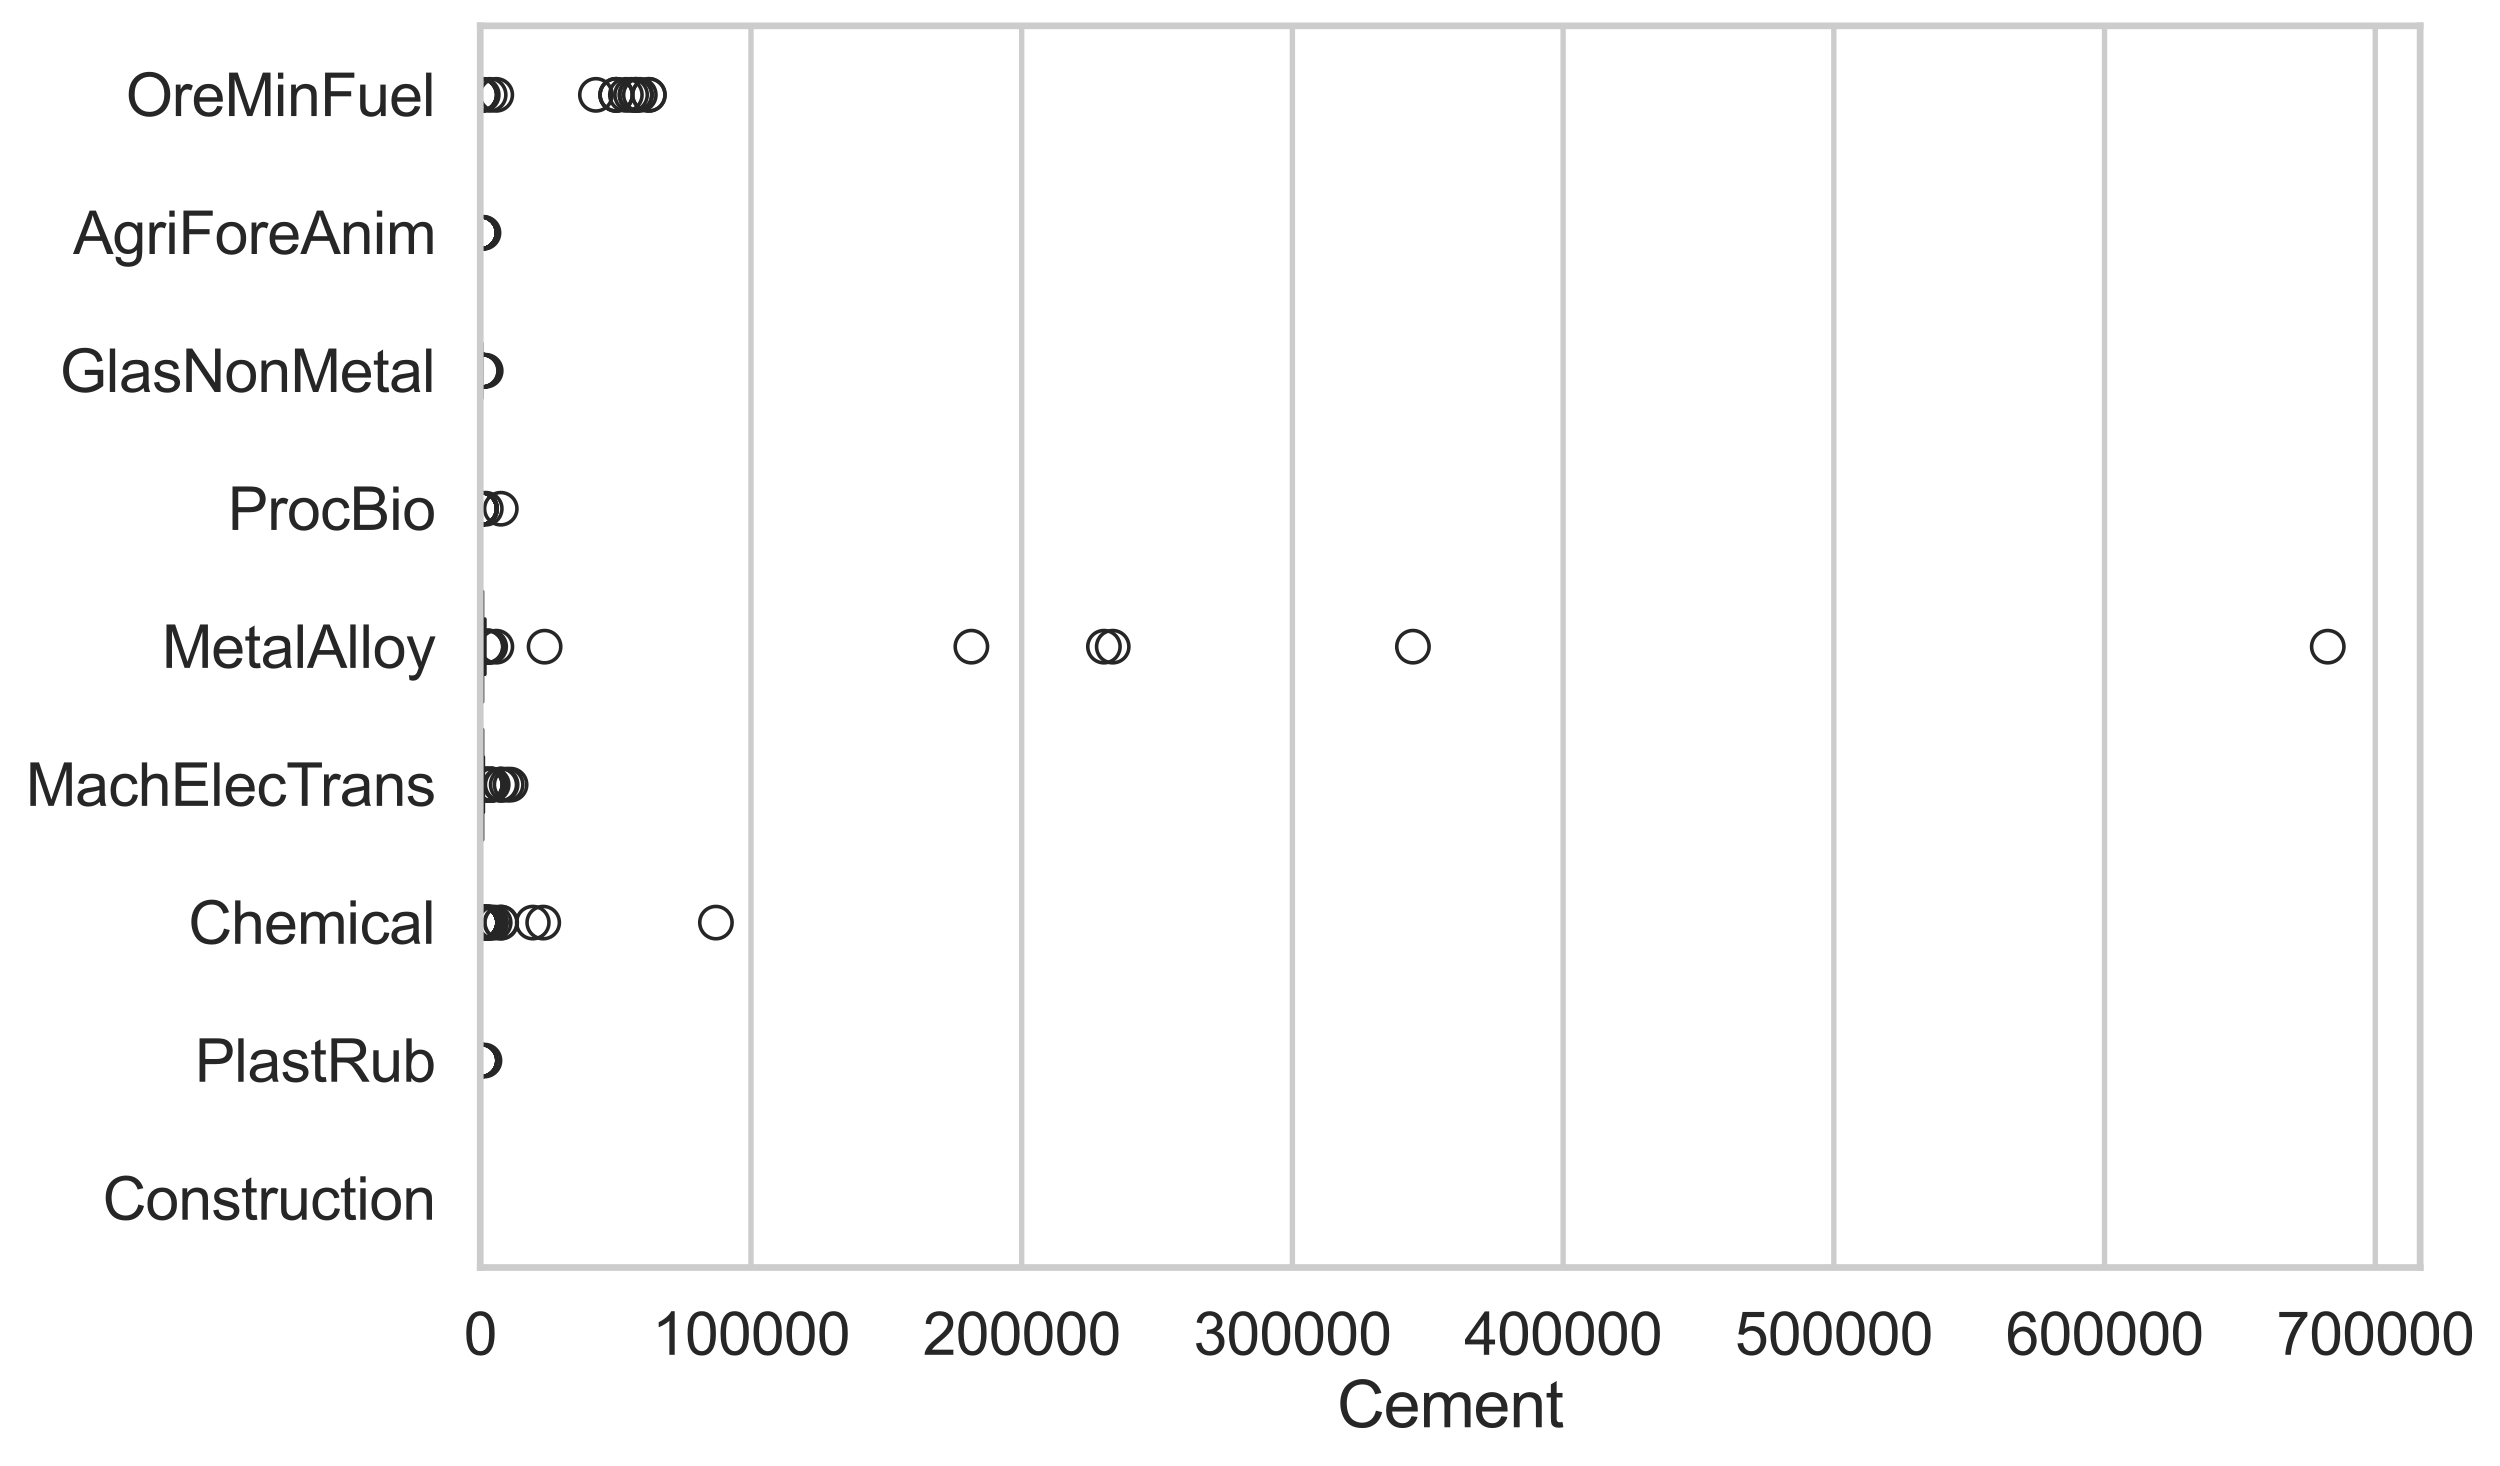 <?xml version="1.0" encoding="utf-8" standalone="no"?>
<!DOCTYPE svg PUBLIC "-//W3C//DTD SVG 1.1//EN"
  "http://www.w3.org/Graphics/SVG/1.1/DTD/svg11.dtd">
<svg xmlns:xlink="http://www.w3.org/1999/xlink" width="695.979pt" height="408.111pt" viewBox="0 0 695.979 408.111" xmlns="http://www.w3.org/2000/svg" version="1.1">
 <defs>
  <style type="text/css">*{stroke-linejoin: round; stroke-linecap: butt}</style>
 </defs>
 <g id="figure_1">
  <g id="patch_1">
   <path d="M 0 408.111 
L 695.979 408.111 
L 695.979 0 
L 0 0 
z
" style="fill: #ffffff"/>
  </g>
  <g id="axes_1">
   <g id="patch_2">
    <path d="M 133.697 352.86 
L 673.746 352.86 
L 673.746 7.2 
L 133.697 7.2 
z
" style="fill: #ffffff"/>
   </g>
   <g id="matplotlib.axis_1">
    <g id="xtick_1">
     <g id="line2d_1">
      <path d="M 133.697 352.86 
L 133.697 7.2 
" clip-path="url(#p7b203c4c30)" style="fill: none; stroke: #cccccc; stroke-width: 1.5; stroke-linecap: round"/>
     </g>
     <g id="text_1">
      <!-- 0 -->
      <g style="fill: #262626" transform="translate(129.109 377.17) scale(0.165 -0.165)">
       <defs>
        <path id="ArialMT-30" d="M 266 2259 
Q 266 3072 433 3567 
Q 600 4063 929 4331 
Q 1259 4600 1759 4600 
Q 2128 4600 2406 4451 
Q 2684 4303 2865 4023 
Q 3047 3744 3150 3342 
Q 3253 2941 3253 2259 
Q 3253 1453 3087 958 
Q 2922 463 2592 192 
Q 2263 -78 1759 -78 
Q 1097 -78 719 397 
Q 266 969 266 2259 
z
M 844 2259 
Q 844 1131 1108 757 
Q 1372 384 1759 384 
Q 2147 384 2411 759 
Q 2675 1134 2675 2259 
Q 2675 3391 2411 3762 
Q 2147 4134 1753 4134 
Q 1366 4134 1134 3806 
Q 844 3388 844 2259 
z
" transform="scale(0.016)"/>
       </defs>
       <use xlink:href="#ArialMT-30"/>
      </g>
     </g>
    </g>
    <g id="xtick_2">
     <g id="line2d_2">
      <path d="M 209.062 352.86 
L 209.062 7.2 
" clip-path="url(#p7b203c4c30)" style="fill: none; stroke: #cccccc; stroke-width: 1.5; stroke-linecap: round"/>
     </g>
     <g id="text_2">
      <!-- 100000 -->
      <g style="fill: #262626" transform="translate(181.535 377.17) scale(0.165 -0.165)">
       <defs>
        <path id="ArialMT-31" d="M 2384 0 
L 1822 0 
L 1822 3584 
Q 1619 3391 1289 3197 
Q 959 3003 697 2906 
L 697 3450 
Q 1169 3672 1522 3987 
Q 1875 4303 2022 4600 
L 2384 4600 
L 2384 0 
z
" transform="scale(0.016)"/>
       </defs>
       <use xlink:href="#ArialMT-31"/>
       <use xlink:href="#ArialMT-30" transform="translate(55.615 0)"/>
       <use xlink:href="#ArialMT-30" transform="translate(111.23 0)"/>
       <use xlink:href="#ArialMT-30" transform="translate(166.846 0)"/>
       <use xlink:href="#ArialMT-30" transform="translate(222.461 0)"/>
       <use xlink:href="#ArialMT-30" transform="translate(278.076 0)"/>
      </g>
     </g>
    </g>
    <g id="xtick_3">
     <g id="line2d_3">
      <path d="M 284.427 352.86 
L 284.427 7.2 
" clip-path="url(#p7b203c4c30)" style="fill: none; stroke: #cccccc; stroke-width: 1.5; stroke-linecap: round"/>
     </g>
     <g id="text_3">
      <!-- 200000 -->
      <g style="fill: #262626" transform="translate(256.9 377.17) scale(0.165 -0.165)">
       <defs>
        <path id="ArialMT-32" d="M 3222 541 
L 3222 0 
L 194 0 
Q 188 203 259 391 
Q 375 700 629 1000 
Q 884 1300 1366 1694 
Q 2113 2306 2375 2664 
Q 2638 3022 2638 3341 
Q 2638 3675 2398 3904 
Q 2159 4134 1775 4134 
Q 1369 4134 1125 3890 
Q 881 3647 878 3216 
L 300 3275 
Q 359 3922 746 4261 
Q 1134 4600 1788 4600 
Q 2447 4600 2831 4234 
Q 3216 3869 3216 3328 
Q 3216 3053 3103 2787 
Q 2991 2522 2730 2228 
Q 2469 1934 1863 1422 
Q 1356 997 1212 845 
Q 1069 694 975 541 
L 3222 541 
z
" transform="scale(0.016)"/>
       </defs>
       <use xlink:href="#ArialMT-32"/>
       <use xlink:href="#ArialMT-30" transform="translate(55.615 0)"/>
       <use xlink:href="#ArialMT-30" transform="translate(111.23 0)"/>
       <use xlink:href="#ArialMT-30" transform="translate(166.846 0)"/>
       <use xlink:href="#ArialMT-30" transform="translate(222.461 0)"/>
       <use xlink:href="#ArialMT-30" transform="translate(278.076 0)"/>
      </g>
     </g>
    </g>
    <g id="xtick_4">
     <g id="line2d_4">
      <path d="M 359.792 352.86 
L 359.792 7.2 
" clip-path="url(#p7b203c4c30)" style="fill: none; stroke: #cccccc; stroke-width: 1.5; stroke-linecap: round"/>
     </g>
     <g id="text_4">
      <!-- 300000 -->
      <g style="fill: #262626" transform="translate(332.265 377.17) scale(0.165 -0.165)">
       <defs>
        <path id="ArialMT-33" d="M 269 1209 
L 831 1284 
Q 928 806 1161 595 
Q 1394 384 1728 384 
Q 2125 384 2398 659 
Q 2672 934 2672 1341 
Q 2672 1728 2419 1979 
Q 2166 2231 1775 2231 
Q 1616 2231 1378 2169 
L 1441 2663 
Q 1497 2656 1531 2656 
Q 1891 2656 2178 2843 
Q 2466 3031 2466 3422 
Q 2466 3731 2256 3934 
Q 2047 4138 1716 4138 
Q 1388 4138 1169 3931 
Q 950 3725 888 3313 
L 325 3413 
Q 428 3978 793 4289 
Q 1159 4600 1703 4600 
Q 2078 4600 2393 4439 
Q 2709 4278 2876 4000 
Q 3044 3722 3044 3409 
Q 3044 3113 2884 2869 
Q 2725 2625 2413 2481 
Q 2819 2388 3044 2092 
Q 3269 1797 3269 1353 
Q 3269 753 2831 336 
Q 2394 -81 1725 -81 
Q 1122 -81 723 278 
Q 325 638 269 1209 
z
" transform="scale(0.016)"/>
       </defs>
       <use xlink:href="#ArialMT-33"/>
       <use xlink:href="#ArialMT-30" transform="translate(55.615 0)"/>
       <use xlink:href="#ArialMT-30" transform="translate(111.23 0)"/>
       <use xlink:href="#ArialMT-30" transform="translate(166.846 0)"/>
       <use xlink:href="#ArialMT-30" transform="translate(222.461 0)"/>
       <use xlink:href="#ArialMT-30" transform="translate(278.076 0)"/>
      </g>
     </g>
    </g>
    <g id="xtick_5">
     <g id="line2d_5">
      <path d="M 435.157 352.86 
L 435.157 7.2 
" clip-path="url(#p7b203c4c30)" style="fill: none; stroke: #cccccc; stroke-width: 1.5; stroke-linecap: round"/>
     </g>
     <g id="text_5">
      <!-- 400000 -->
      <g style="fill: #262626" transform="translate(407.63 377.17) scale(0.165 -0.165)">
       <defs>
        <path id="ArialMT-34" d="M 2069 0 
L 2069 1097 
L 81 1097 
L 81 1613 
L 2172 4581 
L 2631 4581 
L 2631 1613 
L 3250 1613 
L 3250 1097 
L 2631 1097 
L 2631 0 
L 2069 0 
z
M 2069 1613 
L 2069 3678 
L 634 1613 
L 2069 1613 
z
" transform="scale(0.016)"/>
       </defs>
       <use xlink:href="#ArialMT-34"/>
       <use xlink:href="#ArialMT-30" transform="translate(55.615 0)"/>
       <use xlink:href="#ArialMT-30" transform="translate(111.23 0)"/>
       <use xlink:href="#ArialMT-30" transform="translate(166.846 0)"/>
       <use xlink:href="#ArialMT-30" transform="translate(222.461 0)"/>
       <use xlink:href="#ArialMT-30" transform="translate(278.076 0)"/>
      </g>
     </g>
    </g>
    <g id="xtick_6">
     <g id="line2d_6">
      <path d="M 510.522 352.86 
L 510.522 7.2 
" clip-path="url(#p7b203c4c30)" style="fill: none; stroke: #cccccc; stroke-width: 1.5; stroke-linecap: round"/>
     </g>
     <g id="text_6">
      <!-- 500000 -->
      <g style="fill: #262626" transform="translate(482.996 377.17) scale(0.165 -0.165)">
       <defs>
        <path id="ArialMT-35" d="M 266 1200 
L 856 1250 
Q 922 819 1161 601 
Q 1400 384 1738 384 
Q 2144 384 2425 690 
Q 2706 997 2706 1503 
Q 2706 1984 2436 2262 
Q 2166 2541 1728 2541 
Q 1456 2541 1237 2417 
Q 1019 2294 894 2097 
L 366 2166 
L 809 4519 
L 3088 4519 
L 3088 3981 
L 1259 3981 
L 1013 2750 
Q 1425 3038 1878 3038 
Q 2478 3038 2890 2622 
Q 3303 2206 3303 1553 
Q 3303 931 2941 478 
Q 2500 -78 1738 -78 
Q 1113 -78 717 272 
Q 322 622 266 1200 
z
" transform="scale(0.016)"/>
       </defs>
       <use xlink:href="#ArialMT-35"/>
       <use xlink:href="#ArialMT-30" transform="translate(55.615 0)"/>
       <use xlink:href="#ArialMT-30" transform="translate(111.23 0)"/>
       <use xlink:href="#ArialMT-30" transform="translate(166.846 0)"/>
       <use xlink:href="#ArialMT-30" transform="translate(222.461 0)"/>
       <use xlink:href="#ArialMT-30" transform="translate(278.076 0)"/>
      </g>
     </g>
    </g>
    <g id="xtick_7">
     <g id="line2d_7">
      <path d="M 585.887 352.86 
L 585.887 7.2 
" clip-path="url(#p7b203c4c30)" style="fill: none; stroke: #cccccc; stroke-width: 1.5; stroke-linecap: round"/>
     </g>
     <g id="text_7">
      <!-- 600000 -->
      <g style="fill: #262626" transform="translate(558.361 377.17) scale(0.165 -0.165)">
       <defs>
        <path id="ArialMT-36" d="M 3184 3459 
L 2625 3416 
Q 2550 3747 2413 3897 
Q 2184 4138 1850 4138 
Q 1581 4138 1378 3988 
Q 1113 3794 959 3422 
Q 806 3050 800 2363 
Q 1003 2672 1297 2822 
Q 1591 2972 1913 2972 
Q 2475 2972 2870 2558 
Q 3266 2144 3266 1488 
Q 3266 1056 3080 686 
Q 2894 316 2569 119 
Q 2244 -78 1831 -78 
Q 1128 -78 684 439 
Q 241 956 241 2144 
Q 241 3472 731 4075 
Q 1159 4600 1884 4600 
Q 2425 4600 2770 4297 
Q 3116 3994 3184 3459 
z
M 888 1484 
Q 888 1194 1011 928 
Q 1134 663 1356 523 
Q 1578 384 1822 384 
Q 2178 384 2434 671 
Q 2691 959 2691 1453 
Q 2691 1928 2437 2201 
Q 2184 2475 1800 2475 
Q 1419 2475 1153 2201 
Q 888 1928 888 1484 
z
" transform="scale(0.016)"/>
       </defs>
       <use xlink:href="#ArialMT-36"/>
       <use xlink:href="#ArialMT-30" transform="translate(55.615 0)"/>
       <use xlink:href="#ArialMT-30" transform="translate(111.23 0)"/>
       <use xlink:href="#ArialMT-30" transform="translate(166.846 0)"/>
       <use xlink:href="#ArialMT-30" transform="translate(222.461 0)"/>
       <use xlink:href="#ArialMT-30" transform="translate(278.076 0)"/>
      </g>
     </g>
    </g>
    <g id="xtick_8">
     <g id="line2d_8">
      <path d="M 661.252 352.86 
L 661.252 7.2 
" clip-path="url(#p7b203c4c30)" style="fill: none; stroke: #cccccc; stroke-width: 1.5; stroke-linecap: round"/>
     </g>
     <g id="text_8">
      <!-- 700000 -->
      <g style="fill: #262626" transform="translate(633.726 377.17) scale(0.165 -0.165)">
       <defs>
        <path id="ArialMT-37" d="M 303 3981 
L 303 4522 
L 3269 4522 
L 3269 4084 
Q 2831 3619 2401 2847 
Q 1972 2075 1738 1259 
Q 1569 684 1522 0 
L 944 0 
Q 953 541 1156 1306 
Q 1359 2072 1739 2783 
Q 2119 3494 2547 3981 
L 303 3981 
z
" transform="scale(0.016)"/>
       </defs>
       <use xlink:href="#ArialMT-37"/>
       <use xlink:href="#ArialMT-30" transform="translate(55.615 0)"/>
       <use xlink:href="#ArialMT-30" transform="translate(111.23 0)"/>
       <use xlink:href="#ArialMT-30" transform="translate(166.846 0)"/>
       <use xlink:href="#ArialMT-30" transform="translate(222.461 0)"/>
       <use xlink:href="#ArialMT-30" transform="translate(278.076 0)"/>
      </g>
     </g>
    </g>
    <g id="text_9">
     <!-- Cement -->
     <g style="fill: #262626" transform="translate(372.21 397.334) scale(0.18 -0.18)">
      <defs>
       <path id="ArialMT-43" d="M 3763 1606 
L 4369 1453 
Q 4178 706 3683 314 
Q 3188 -78 2472 -78 
Q 1731 -78 1267 223 
Q 803 525 561 1097 
Q 319 1669 319 2325 
Q 319 3041 592 3573 
Q 866 4106 1370 4382 
Q 1875 4659 2481 4659 
Q 3169 4659 3637 4309 
Q 4106 3959 4291 3325 
L 3694 3184 
Q 3534 3684 3231 3912 
Q 2928 4141 2469 4141 
Q 1941 4141 1586 3887 
Q 1231 3634 1087 3207 
Q 944 2781 944 2328 
Q 944 1744 1114 1308 
Q 1284 872 1643 656 
Q 2003 441 2422 441 
Q 2931 441 3284 734 
Q 3638 1028 3763 1606 
z
" transform="scale(0.016)"/>
       <path id="ArialMT-65" d="M 2694 1069 
L 3275 997 
Q 3138 488 2766 206 
Q 2394 -75 1816 -75 
Q 1088 -75 661 373 
Q 234 822 234 1631 
Q 234 2469 665 2931 
Q 1097 3394 1784 3394 
Q 2450 3394 2872 2941 
Q 3294 2488 3294 1666 
Q 3294 1616 3291 1516 
L 816 1516 
Q 847 969 1125 678 
Q 1403 388 1819 388 
Q 2128 388 2347 550 
Q 2566 713 2694 1069 
z
M 847 1978 
L 2700 1978 
Q 2663 2397 2488 2606 
Q 2219 2931 1791 2931 
Q 1403 2931 1139 2672 
Q 875 2413 847 1978 
z
" transform="scale(0.016)"/>
       <path id="ArialMT-6d" d="M 422 0 
L 422 3319 
L 925 3319 
L 925 2853 
Q 1081 3097 1340 3245 
Q 1600 3394 1931 3394 
Q 2300 3394 2536 3241 
Q 2772 3088 2869 2813 
Q 3263 3394 3894 3394 
Q 4388 3394 4653 3120 
Q 4919 2847 4919 2278 
L 4919 0 
L 4359 0 
L 4359 2091 
Q 4359 2428 4304 2576 
Q 4250 2725 4106 2815 
Q 3963 2906 3769 2906 
Q 3419 2906 3187 2673 
Q 2956 2441 2956 1928 
L 2956 0 
L 2394 0 
L 2394 2156 
Q 2394 2531 2256 2718 
Q 2119 2906 1806 2906 
Q 1569 2906 1367 2781 
Q 1166 2656 1075 2415 
Q 984 2175 984 1722 
L 984 0 
L 422 0 
z
" transform="scale(0.016)"/>
       <path id="ArialMT-6e" d="M 422 0 
L 422 3319 
L 928 3319 
L 928 2847 
Q 1294 3394 1984 3394 
Q 2284 3394 2536 3286 
Q 2788 3178 2913 3003 
Q 3038 2828 3088 2588 
Q 3119 2431 3119 2041 
L 3119 0 
L 2556 0 
L 2556 2019 
Q 2556 2363 2490 2533 
Q 2425 2703 2258 2804 
Q 2091 2906 1866 2906 
Q 1506 2906 1245 2678 
Q 984 2450 984 1813 
L 984 0 
L 422 0 
z
" transform="scale(0.016)"/>
       <path id="ArialMT-74" d="M 1650 503 
L 1731 6 
Q 1494 -44 1306 -44 
Q 1000 -44 831 53 
Q 663 150 594 308 
Q 525 466 525 972 
L 525 2881 
L 113 2881 
L 113 3319 
L 525 3319 
L 525 4141 
L 1084 4478 
L 1084 3319 
L 1650 3319 
L 1650 2881 
L 1084 2881 
L 1084 941 
Q 1084 700 1114 631 
Q 1144 563 1211 522 
Q 1278 481 1403 481 
Q 1497 481 1650 503 
z
" transform="scale(0.016)"/>
      </defs>
      <use xlink:href="#ArialMT-43"/>
      <use xlink:href="#ArialMT-65" transform="translate(72.217 0)"/>
      <use xlink:href="#ArialMT-6d" transform="translate(127.832 0)"/>
      <use xlink:href="#ArialMT-65" transform="translate(211.133 0)"/>
      <use xlink:href="#ArialMT-6e" transform="translate(266.748 0)"/>
      <use xlink:href="#ArialMT-74" transform="translate(322.363 0)"/>
     </g>
    </g>
   </g>
   <g id="matplotlib.axis_2">
    <g id="ytick_1">
     <g id="text_10">
      <!-- OreMinFuel -->
      <g style="fill: #262626" transform="translate(35.013 32.309) scale(0.165 -0.165)">
       <defs>
        <path id="ArialMT-4f" d="M 309 2231 
Q 309 3372 921 4017 
Q 1534 4663 2503 4663 
Q 3138 4663 3647 4359 
Q 4156 4056 4423 3514 
Q 4691 2972 4691 2284 
Q 4691 1588 4409 1038 
Q 4128 488 3612 205 
Q 3097 -78 2500 -78 
Q 1853 -78 1343 234 
Q 834 547 571 1087 
Q 309 1628 309 2231 
z
M 934 2222 
Q 934 1394 1379 917 
Q 1825 441 2497 441 
Q 3181 441 3623 922 
Q 4066 1403 4066 2288 
Q 4066 2847 3877 3264 
Q 3688 3681 3323 3911 
Q 2959 4141 2506 4141 
Q 1863 4141 1398 3698 
Q 934 3256 934 2222 
z
" transform="scale(0.016)"/>
        <path id="ArialMT-72" d="M 416 0 
L 416 3319 
L 922 3319 
L 922 2816 
Q 1116 3169 1280 3281 
Q 1444 3394 1641 3394 
Q 1925 3394 2219 3213 
L 2025 2691 
Q 1819 2813 1613 2813 
Q 1428 2813 1281 2702 
Q 1134 2591 1072 2394 
Q 978 2094 978 1738 
L 978 0 
L 416 0 
z
" transform="scale(0.016)"/>
        <path id="ArialMT-4d" d="M 475 0 
L 475 4581 
L 1388 4581 
L 2472 1338 
Q 2622 884 2691 659 
Q 2769 909 2934 1394 
L 4031 4581 
L 4847 4581 
L 4847 0 
L 4263 0 
L 4263 3834 
L 2931 0 
L 2384 0 
L 1059 3900 
L 1059 0 
L 475 0 
z
" transform="scale(0.016)"/>
        <path id="ArialMT-69" d="M 425 3934 
L 425 4581 
L 988 4581 
L 988 3934 
L 425 3934 
z
M 425 0 
L 425 3319 
L 988 3319 
L 988 0 
L 425 0 
z
" transform="scale(0.016)"/>
        <path id="ArialMT-46" d="M 525 0 
L 525 4581 
L 3616 4581 
L 3616 4041 
L 1131 4041 
L 1131 2622 
L 3281 2622 
L 3281 2081 
L 1131 2081 
L 1131 0 
L 525 0 
z
" transform="scale(0.016)"/>
        <path id="ArialMT-75" d="M 2597 0 
L 2597 488 
Q 2209 -75 1544 -75 
Q 1250 -75 995 37 
Q 741 150 617 320 
Q 494 491 444 738 
Q 409 903 409 1263 
L 409 3319 
L 972 3319 
L 972 1478 
Q 972 1038 1006 884 
Q 1059 663 1231 536 
Q 1403 409 1656 409 
Q 1909 409 2131 539 
Q 2353 669 2445 892 
Q 2538 1116 2538 1541 
L 2538 3319 
L 3100 3319 
L 3100 0 
L 2597 0 
z
" transform="scale(0.016)"/>
        <path id="ArialMT-6c" d="M 409 0 
L 409 4581 
L 972 4581 
L 972 0 
L 409 0 
z
" transform="scale(0.016)"/>
       </defs>
       <use xlink:href="#ArialMT-4f"/>
       <use xlink:href="#ArialMT-72" transform="translate(77.783 0)"/>
       <use xlink:href="#ArialMT-65" transform="translate(111.084 0)"/>
       <use xlink:href="#ArialMT-4d" transform="translate(166.699 0)"/>
       <use xlink:href="#ArialMT-69" transform="translate(250 0)"/>
       <use xlink:href="#ArialMT-6e" transform="translate(272.217 0)"/>
       <use xlink:href="#ArialMT-46" transform="translate(327.832 0)"/>
       <use xlink:href="#ArialMT-75" transform="translate(388.916 0)"/>
       <use xlink:href="#ArialMT-65" transform="translate(444.531 0)"/>
       <use xlink:href="#ArialMT-6c" transform="translate(500.146 0)"/>
      </g>
     </g>
    </g>
    <g id="ytick_2">
     <g id="text_11">
      <!-- AgriForeAnim -->
      <g style="fill: #262626" transform="translate(20.341 70.715) scale(0.165 -0.165)">
       <defs>
        <path id="ArialMT-41" d="M -9 0 
L 1750 4581 
L 2403 4581 
L 4278 0 
L 3588 0 
L 3053 1388 
L 1138 1388 
L 634 0 
L -9 0 
z
M 1313 1881 
L 2866 1881 
L 2388 3150 
Q 2169 3728 2063 4100 
Q 1975 3659 1816 3225 
L 1313 1881 
z
" transform="scale(0.016)"/>
        <path id="ArialMT-67" d="M 319 -275 
L 866 -356 
Q 900 -609 1056 -725 
Q 1266 -881 1628 -881 
Q 2019 -881 2231 -725 
Q 2444 -569 2519 -288 
Q 2563 -116 2559 434 
Q 2191 0 1641 0 
Q 956 0 581 494 
Q 206 988 206 1678 
Q 206 2153 378 2554 
Q 550 2956 876 3175 
Q 1203 3394 1644 3394 
Q 2231 3394 2613 2919 
L 2613 3319 
L 3131 3319 
L 3131 450 
Q 3131 -325 2973 -648 
Q 2816 -972 2473 -1159 
Q 2131 -1347 1631 -1347 
Q 1038 -1347 672 -1080 
Q 306 -813 319 -275 
z
M 784 1719 
Q 784 1066 1043 766 
Q 1303 466 1694 466 
Q 2081 466 2343 764 
Q 2606 1063 2606 1700 
Q 2606 2309 2336 2618 
Q 2066 2928 1684 2928 
Q 1309 2928 1046 2623 
Q 784 2319 784 1719 
z
" transform="scale(0.016)"/>
        <path id="ArialMT-6f" d="M 213 1659 
Q 213 2581 725 3025 
Q 1153 3394 1769 3394 
Q 2453 3394 2887 2945 
Q 3322 2497 3322 1706 
Q 3322 1066 3130 698 
Q 2938 331 2570 128 
Q 2203 -75 1769 -75 
Q 1072 -75 642 372 
Q 213 819 213 1659 
z
M 791 1659 
Q 791 1022 1069 705 
Q 1347 388 1769 388 
Q 2188 388 2466 706 
Q 2744 1025 2744 1678 
Q 2744 2294 2464 2611 
Q 2184 2928 1769 2928 
Q 1347 2928 1069 2612 
Q 791 2297 791 1659 
z
" transform="scale(0.016)"/>
       </defs>
       <use xlink:href="#ArialMT-41"/>
       <use xlink:href="#ArialMT-67" transform="translate(66.699 0)"/>
       <use xlink:href="#ArialMT-72" transform="translate(122.314 0)"/>
       <use xlink:href="#ArialMT-69" transform="translate(155.615 0)"/>
       <use xlink:href="#ArialMT-46" transform="translate(177.832 0)"/>
       <use xlink:href="#ArialMT-6f" transform="translate(238.916 0)"/>
       <use xlink:href="#ArialMT-72" transform="translate(294.531 0)"/>
       <use xlink:href="#ArialMT-65" transform="translate(327.832 0)"/>
       <use xlink:href="#ArialMT-41" transform="translate(383.447 0)"/>
       <use xlink:href="#ArialMT-6e" transform="translate(450.146 0)"/>
       <use xlink:href="#ArialMT-69" transform="translate(505.762 0)"/>
       <use xlink:href="#ArialMT-6d" transform="translate(527.979 0)"/>
      </g>
     </g>
    </g>
    <g id="ytick_3">
     <g id="text_12">
      <!-- GlasNonMetal -->
      <g style="fill: #262626" transform="translate(16.659 109.122) scale(0.165 -0.165)">
       <defs>
        <path id="ArialMT-47" d="M 2638 1797 
L 2638 2334 
L 4578 2338 
L 4578 638 
Q 4131 281 3656 101 
Q 3181 -78 2681 -78 
Q 2006 -78 1454 211 
Q 903 500 622 1047 
Q 341 1594 341 2269 
Q 341 2938 620 3517 
Q 900 4097 1425 4378 
Q 1950 4659 2634 4659 
Q 3131 4659 3532 4498 
Q 3934 4338 4162 4050 
Q 4391 3763 4509 3300 
L 3963 3150 
Q 3859 3500 3706 3700 
Q 3553 3900 3268 4020 
Q 2984 4141 2638 4141 
Q 2222 4141 1919 4014 
Q 1616 3888 1430 3681 
Q 1244 3475 1141 3228 
Q 966 2803 966 2306 
Q 966 1694 1177 1281 
Q 1388 869 1791 669 
Q 2194 469 2647 469 
Q 3041 469 3416 620 
Q 3791 772 3984 944 
L 3984 1797 
L 2638 1797 
z
" transform="scale(0.016)"/>
        <path id="ArialMT-61" d="M 2588 409 
Q 2275 144 1986 34 
Q 1697 -75 1366 -75 
Q 819 -75 525 192 
Q 231 459 231 875 
Q 231 1119 342 1320 
Q 453 1522 633 1644 
Q 813 1766 1038 1828 
Q 1203 1872 1538 1913 
Q 2219 1994 2541 2106 
Q 2544 2222 2544 2253 
Q 2544 2597 2384 2738 
Q 2169 2928 1744 2928 
Q 1347 2928 1158 2789 
Q 969 2650 878 2297 
L 328 2372 
Q 403 2725 575 2942 
Q 747 3159 1072 3276 
Q 1397 3394 1825 3394 
Q 2250 3394 2515 3294 
Q 2781 3194 2906 3042 
Q 3031 2891 3081 2659 
Q 3109 2516 3109 2141 
L 3109 1391 
Q 3109 606 3145 398 
Q 3181 191 3288 0 
L 2700 0 
Q 2613 175 2588 409 
z
M 2541 1666 
Q 2234 1541 1622 1453 
Q 1275 1403 1131 1340 
Q 988 1278 909 1158 
Q 831 1038 831 891 
Q 831 666 1001 516 
Q 1172 366 1500 366 
Q 1825 366 2078 508 
Q 2331 650 2450 897 
Q 2541 1088 2541 1459 
L 2541 1666 
z
" transform="scale(0.016)"/>
        <path id="ArialMT-73" d="M 197 991 
L 753 1078 
Q 800 744 1014 566 
Q 1228 388 1613 388 
Q 2000 388 2187 545 
Q 2375 703 2375 916 
Q 2375 1106 2209 1216 
Q 2094 1291 1634 1406 
Q 1016 1563 777 1677 
Q 538 1791 414 1992 
Q 291 2194 291 2438 
Q 291 2659 392 2848 
Q 494 3038 669 3163 
Q 800 3259 1026 3326 
Q 1253 3394 1513 3394 
Q 1903 3394 2198 3281 
Q 2494 3169 2634 2976 
Q 2775 2784 2828 2463 
L 2278 2388 
Q 2241 2644 2061 2787 
Q 1881 2931 1553 2931 
Q 1166 2931 1000 2803 
Q 834 2675 834 2503 
Q 834 2394 903 2306 
Q 972 2216 1119 2156 
Q 1203 2125 1616 2013 
Q 2213 1853 2448 1751 
Q 2684 1650 2818 1456 
Q 2953 1263 2953 975 
Q 2953 694 2789 445 
Q 2625 197 2315 61 
Q 2006 -75 1616 -75 
Q 969 -75 630 194 
Q 291 463 197 991 
z
" transform="scale(0.016)"/>
        <path id="ArialMT-4e" d="M 488 0 
L 488 4581 
L 1109 4581 
L 3516 984 
L 3516 4581 
L 4097 4581 
L 4097 0 
L 3475 0 
L 1069 3600 
L 1069 0 
L 488 0 
z
" transform="scale(0.016)"/>
       </defs>
       <use xlink:href="#ArialMT-47"/>
       <use xlink:href="#ArialMT-6c" transform="translate(77.783 0)"/>
       <use xlink:href="#ArialMT-61" transform="translate(100 0)"/>
       <use xlink:href="#ArialMT-73" transform="translate(155.615 0)"/>
       <use xlink:href="#ArialMT-4e" transform="translate(205.615 0)"/>
       <use xlink:href="#ArialMT-6f" transform="translate(277.832 0)"/>
       <use xlink:href="#ArialMT-6e" transform="translate(333.447 0)"/>
       <use xlink:href="#ArialMT-4d" transform="translate(389.062 0)"/>
       <use xlink:href="#ArialMT-65" transform="translate(472.363 0)"/>
       <use xlink:href="#ArialMT-74" transform="translate(527.979 0)"/>
       <use xlink:href="#ArialMT-61" transform="translate(555.762 0)"/>
       <use xlink:href="#ArialMT-6c" transform="translate(611.377 0)"/>
      </g>
     </g>
    </g>
    <g id="ytick_4">
     <g id="text_13">
      <!-- ProcBio -->
      <g style="fill: #262626" transform="translate(63.424 147.529) scale(0.165 -0.165)">
       <defs>
        <path id="ArialMT-50" d="M 494 0 
L 494 4581 
L 2222 4581 
Q 2678 4581 2919 4538 
Q 3256 4481 3484 4323 
Q 3713 4166 3852 3881 
Q 3991 3597 3991 3256 
Q 3991 2672 3619 2267 
Q 3247 1863 2275 1863 
L 1100 1863 
L 1100 0 
L 494 0 
z
M 1100 2403 
L 2284 2403 
Q 2872 2403 3119 2622 
Q 3366 2841 3366 3238 
Q 3366 3525 3220 3729 
Q 3075 3934 2838 4000 
Q 2684 4041 2272 4041 
L 1100 4041 
L 1100 2403 
z
" transform="scale(0.016)"/>
        <path id="ArialMT-63" d="M 2588 1216 
L 3141 1144 
Q 3050 572 2676 248 
Q 2303 -75 1759 -75 
Q 1078 -75 664 370 
Q 250 816 250 1647 
Q 250 2184 428 2587 
Q 606 2991 970 3192 
Q 1334 3394 1763 3394 
Q 2303 3394 2647 3120 
Q 2991 2847 3088 2344 
L 2541 2259 
Q 2463 2594 2264 2762 
Q 2066 2931 1784 2931 
Q 1359 2931 1093 2626 
Q 828 2322 828 1663 
Q 828 994 1084 691 
Q 1341 388 1753 388 
Q 2084 388 2306 591 
Q 2528 794 2588 1216 
z
" transform="scale(0.016)"/>
        <path id="ArialMT-42" d="M 469 0 
L 469 4581 
L 2188 4581 
Q 2713 4581 3030 4442 
Q 3347 4303 3526 4014 
Q 3706 3725 3706 3409 
Q 3706 3116 3547 2856 
Q 3388 2597 3066 2438 
Q 3481 2316 3704 2022 
Q 3928 1728 3928 1328 
Q 3928 1006 3792 729 
Q 3656 453 3456 303 
Q 3256 153 2954 76 
Q 2653 0 2216 0 
L 469 0 
z
M 1075 2656 
L 2066 2656 
Q 2469 2656 2644 2709 
Q 2875 2778 2992 2937 
Q 3109 3097 3109 3338 
Q 3109 3566 3000 3739 
Q 2891 3913 2687 3977 
Q 2484 4041 1991 4041 
L 1075 4041 
L 1075 2656 
z
M 1075 541 
L 2216 541 
Q 2509 541 2628 563 
Q 2838 600 2978 687 
Q 3119 775 3209 942 
Q 3300 1109 3300 1328 
Q 3300 1584 3169 1773 
Q 3038 1963 2805 2039 
Q 2572 2116 2134 2116 
L 1075 2116 
L 1075 541 
z
" transform="scale(0.016)"/>
       </defs>
       <use xlink:href="#ArialMT-50"/>
       <use xlink:href="#ArialMT-72" transform="translate(66.699 0)"/>
       <use xlink:href="#ArialMT-6f" transform="translate(100 0)"/>
       <use xlink:href="#ArialMT-63" transform="translate(155.615 0)"/>
       <use xlink:href="#ArialMT-42" transform="translate(205.615 0)"/>
       <use xlink:href="#ArialMT-69" transform="translate(272.314 0)"/>
       <use xlink:href="#ArialMT-6f" transform="translate(294.531 0)"/>
      </g>
     </g>
    </g>
    <g id="ytick_5">
     <g id="text_14">
      <!-- MetalAlloy -->
      <g style="fill: #262626" transform="translate(45.088 185.935) scale(0.165 -0.165)">
       <defs>
        <path id="ArialMT-79" d="M 397 -1278 
L 334 -750 
Q 519 -800 656 -800 
Q 844 -800 956 -737 
Q 1069 -675 1141 -563 
Q 1194 -478 1313 -144 
Q 1328 -97 1363 -6 
L 103 3319 
L 709 3319 
L 1400 1397 
Q 1534 1031 1641 628 
Q 1738 1016 1872 1384 
L 2581 3319 
L 3144 3319 
L 1881 -56 
Q 1678 -603 1566 -809 
Q 1416 -1088 1222 -1217 
Q 1028 -1347 759 -1347 
Q 597 -1347 397 -1278 
z
" transform="scale(0.016)"/>
       </defs>
       <use xlink:href="#ArialMT-4d"/>
       <use xlink:href="#ArialMT-65" transform="translate(83.301 0)"/>
       <use xlink:href="#ArialMT-74" transform="translate(138.916 0)"/>
       <use xlink:href="#ArialMT-61" transform="translate(166.699 0)"/>
       <use xlink:href="#ArialMT-6c" transform="translate(222.314 0)"/>
       <use xlink:href="#ArialMT-41" transform="translate(244.531 0)"/>
       <use xlink:href="#ArialMT-6c" transform="translate(311.23 0)"/>
       <use xlink:href="#ArialMT-6c" transform="translate(333.447 0)"/>
       <use xlink:href="#ArialMT-6f" transform="translate(355.664 0)"/>
       <use xlink:href="#ArialMT-79" transform="translate(411.279 0)"/>
      </g>
     </g>
    </g>
    <g id="ytick_6">
     <g id="text_15">
      <!-- MachElecTrans -->
      <g style="fill: #262626" transform="translate(7.2 224.342) scale(0.165 -0.165)">
       <defs>
        <path id="ArialMT-68" d="M 422 0 
L 422 4581 
L 984 4581 
L 984 2938 
Q 1378 3394 1978 3394 
Q 2347 3394 2619 3248 
Q 2891 3103 3008 2847 
Q 3125 2591 3125 2103 
L 3125 0 
L 2563 0 
L 2563 2103 
Q 2563 2525 2380 2717 
Q 2197 2909 1863 2909 
Q 1613 2909 1392 2779 
Q 1172 2650 1078 2428 
Q 984 2206 984 1816 
L 984 0 
L 422 0 
z
" transform="scale(0.016)"/>
        <path id="ArialMT-45" d="M 506 0 
L 506 4581 
L 3819 4581 
L 3819 4041 
L 1113 4041 
L 1113 2638 
L 3647 2638 
L 3647 2100 
L 1113 2100 
L 1113 541 
L 3925 541 
L 3925 0 
L 506 0 
z
" transform="scale(0.016)"/>
        <path id="ArialMT-54" d="M 1659 0 
L 1659 4041 
L 150 4041 
L 150 4581 
L 3781 4581 
L 3781 4041 
L 2266 4041 
L 2266 0 
L 1659 0 
z
" transform="scale(0.016)"/>
       </defs>
       <use xlink:href="#ArialMT-4d"/>
       <use xlink:href="#ArialMT-61" transform="translate(83.301 0)"/>
       <use xlink:href="#ArialMT-63" transform="translate(138.916 0)"/>
       <use xlink:href="#ArialMT-68" transform="translate(188.916 0)"/>
       <use xlink:href="#ArialMT-45" transform="translate(244.531 0)"/>
       <use xlink:href="#ArialMT-6c" transform="translate(311.23 0)"/>
       <use xlink:href="#ArialMT-65" transform="translate(333.447 0)"/>
       <use xlink:href="#ArialMT-63" transform="translate(389.062 0)"/>
       <use xlink:href="#ArialMT-54" transform="translate(439.062 0)"/>
       <use xlink:href="#ArialMT-72" transform="translate(496.396 0)"/>
       <use xlink:href="#ArialMT-61" transform="translate(529.697 0)"/>
       <use xlink:href="#ArialMT-6e" transform="translate(585.312 0)"/>
       <use xlink:href="#ArialMT-73" transform="translate(640.928 0)"/>
      </g>
     </g>
    </g>
    <g id="ytick_7">
     <g id="text_16">
      <!-- Chemical -->
      <g style="fill: #262626" transform="translate(52.428 262.749) scale(0.165 -0.165)">
       <use xlink:href="#ArialMT-43"/>
       <use xlink:href="#ArialMT-68" transform="translate(72.217 0)"/>
       <use xlink:href="#ArialMT-65" transform="translate(127.832 0)"/>
       <use xlink:href="#ArialMT-6d" transform="translate(183.447 0)"/>
       <use xlink:href="#ArialMT-69" transform="translate(266.748 0)"/>
       <use xlink:href="#ArialMT-63" transform="translate(288.965 0)"/>
       <use xlink:href="#ArialMT-61" transform="translate(338.965 0)"/>
       <use xlink:href="#ArialMT-6c" transform="translate(394.58 0)"/>
      </g>
     </g>
    </g>
    <g id="ytick_8">
     <g id="text_17">
      <!-- PlastRub -->
      <g style="fill: #262626" transform="translate(54.248 301.155) scale(0.165 -0.165)">
       <defs>
        <path id="ArialMT-52" d="M 503 0 
L 503 4581 
L 2534 4581 
Q 3147 4581 3465 4457 
Q 3784 4334 3975 4021 
Q 4166 3709 4166 3331 
Q 4166 2844 3850 2509 
Q 3534 2175 2875 2084 
Q 3116 1969 3241 1856 
Q 3506 1613 3744 1247 
L 4541 0 
L 3778 0 
L 3172 953 
Q 2906 1366 2734 1584 
Q 2563 1803 2427 1890 
Q 2291 1978 2150 2013 
Q 2047 2034 1813 2034 
L 1109 2034 
L 1109 0 
L 503 0 
z
M 1109 2559 
L 2413 2559 
Q 2828 2559 3062 2645 
Q 3297 2731 3419 2920 
Q 3541 3109 3541 3331 
Q 3541 3656 3305 3865 
Q 3069 4075 2559 4075 
L 1109 4075 
L 1109 2559 
z
" transform="scale(0.016)"/>
        <path id="ArialMT-62" d="M 941 0 
L 419 0 
L 419 4581 
L 981 4581 
L 981 2947 
Q 1338 3394 1891 3394 
Q 2197 3394 2470 3270 
Q 2744 3147 2920 2923 
Q 3097 2700 3197 2384 
Q 3297 2069 3297 1709 
Q 3297 856 2875 390 
Q 2453 -75 1863 -75 
Q 1275 -75 941 416 
L 941 0 
z
M 934 1684 
Q 934 1088 1097 822 
Q 1363 388 1816 388 
Q 2184 388 2453 708 
Q 2722 1028 2722 1663 
Q 2722 2313 2464 2622 
Q 2206 2931 1841 2931 
Q 1472 2931 1203 2611 
Q 934 2291 934 1684 
z
" transform="scale(0.016)"/>
       </defs>
       <use xlink:href="#ArialMT-50"/>
       <use xlink:href="#ArialMT-6c" transform="translate(66.699 0)"/>
       <use xlink:href="#ArialMT-61" transform="translate(88.916 0)"/>
       <use xlink:href="#ArialMT-73" transform="translate(144.531 0)"/>
       <use xlink:href="#ArialMT-74" transform="translate(194.531 0)"/>
       <use xlink:href="#ArialMT-52" transform="translate(222.314 0)"/>
       <use xlink:href="#ArialMT-75" transform="translate(294.531 0)"/>
       <use xlink:href="#ArialMT-62" transform="translate(350.146 0)"/>
      </g>
     </g>
    </g>
    <g id="ytick_9">
     <g id="text_18">
      <!-- Construction -->
      <g style="fill: #262626" transform="translate(28.575 339.562) scale(0.165 -0.165)">
       <use xlink:href="#ArialMT-43"/>
       <use xlink:href="#ArialMT-6f" transform="translate(72.217 0)"/>
       <use xlink:href="#ArialMT-6e" transform="translate(127.832 0)"/>
       <use xlink:href="#ArialMT-73" transform="translate(183.447 0)"/>
       <use xlink:href="#ArialMT-74" transform="translate(233.447 0)"/>
       <use xlink:href="#ArialMT-72" transform="translate(261.23 0)"/>
       <use xlink:href="#ArialMT-75" transform="translate(294.531 0)"/>
       <use xlink:href="#ArialMT-63" transform="translate(350.146 0)"/>
       <use xlink:href="#ArialMT-74" transform="translate(400.146 0)"/>
       <use xlink:href="#ArialMT-69" transform="translate(427.93 0)"/>
       <use xlink:href="#ArialMT-6f" transform="translate(450.146 0)"/>
       <use xlink:href="#ArialMT-6e" transform="translate(505.762 0)"/>
      </g>
     </g>
    </g>
   </g>
   <g id="patch_3">
    <path d="M 133.697 11.041 
L 133.697 41.766 
L 133.708 41.766 
L 133.708 11.041 
L 133.697 11.041 
z
" clip-path="url(#p7b203c4c30)" style="fill: #ca74db; stroke: #262626; stroke-linejoin: miter"/>
   </g>
   <g id="line2d_9">
    <path d="M 133.697 26.403 
L 133.697 26.403 
" clip-path="url(#p7b203c4c30)" style="fill: none; stroke: #262626"/>
   </g>
   <g id="line2d_10">
    <path d="M 133.708 26.403 
L 133.715 26.403 
" clip-path="url(#p7b203c4c30)" style="fill: none; stroke: #262626"/>
   </g>
   <g id="line2d_11">
    <path d="M 133.697 18.722 
L 133.697 34.085 
" clip-path="url(#p7b203c4c30)" style="fill: none; stroke: #262626; stroke-linecap: round"/>
   </g>
   <g id="line2d_12">
    <path d="M 133.715 18.722 
L 133.715 34.085 
" clip-path="url(#p7b203c4c30)" style="fill: none; stroke: #262626; stroke-linecap: round"/>
   </g>
   <g id="line2d_13">
    <defs>
     <path id="mfc48b92393" d="M 0 4.5 
C 1.193 4.5 2.338 4.026 3.182 3.182 
C 4.026 2.338 4.5 1.193 4.5 0 
C 4.5 -1.193 4.026 -2.338 3.182 -3.182 
C 2.338 -4.026 1.193 -4.5 0 -4.5 
C -1.193 -4.5 -2.338 -4.026 -3.182 -3.182 
C -4.026 -2.338 -4.5 -1.193 -4.5 0 
C -4.5 1.193 -4.026 2.338 -3.182 3.182 
C -2.338 4.026 -1.193 4.5 0 4.5 
z
" style="stroke: #262626"/>
    </defs>
    <g clip-path="url(#p7b203c4c30)">
     <use xlink:href="#mfc48b92393" x="177.083" y="26.403" style="fill-opacity: 0; stroke: #262626"/>
     <use xlink:href="#mfc48b92393" x="171.56" y="26.403" style="fill-opacity: 0; stroke: #262626"/>
     <use xlink:href="#mfc48b92393" x="134.391" y="26.403" style="fill-opacity: 0; stroke: #262626"/>
     <use xlink:href="#mfc48b92393" x="133.87" y="26.403" style="fill-opacity: 0; stroke: #262626"/>
     <use xlink:href="#mfc48b92393" x="133.831" y="26.403" style="fill-opacity: 0; stroke: #262626"/>
     <use xlink:href="#mfc48b92393" x="180.629" y="26.403" style="fill-opacity: 0; stroke: #262626"/>
     <use xlink:href="#mfc48b92393" x="134.074" y="26.403" style="fill-opacity: 0; stroke: #262626"/>
     <use xlink:href="#mfc48b92393" x="133.745" y="26.403" style="fill-opacity: 0; stroke: #262626"/>
     <use xlink:href="#mfc48b92393" x="178.118" y="26.403" style="fill-opacity: 0; stroke: #262626"/>
     <use xlink:href="#mfc48b92393" x="175.69" y="26.403" style="fill-opacity: 0; stroke: #262626"/>
     <use xlink:href="#mfc48b92393" x="138.156" y="26.403" style="fill-opacity: 0; stroke: #262626"/>
     <use xlink:href="#mfc48b92393" x="171.534" y="26.403" style="fill-opacity: 0; stroke: #262626"/>
     <use xlink:href="#mfc48b92393" x="133.88" y="26.403" style="fill-opacity: 0; stroke: #262626"/>
     <use xlink:href="#mfc48b92393" x="133.758" y="26.403" style="fill-opacity: 0; stroke: #262626"/>
     <use xlink:href="#mfc48b92393" x="176.931" y="26.403" style="fill-opacity: 0; stroke: #262626"/>
     <use xlink:href="#mfc48b92393" x="180.629" y="26.403" style="fill-opacity: 0; stroke: #262626"/>
     <use xlink:href="#mfc48b92393" x="136.325" y="26.403" style="fill-opacity: 0; stroke: #262626"/>
     <use xlink:href="#mfc48b92393" x="133.803" y="26.403" style="fill-opacity: 0; stroke: #262626"/>
     <use xlink:href="#mfc48b92393" x="171.561" y="26.403" style="fill-opacity: 0; stroke: #262626"/>
     <use xlink:href="#mfc48b92393" x="176.931" y="26.403" style="fill-opacity: 0; stroke: #262626"/>
     <use xlink:href="#mfc48b92393" x="174.241" y="26.403" style="fill-opacity: 0; stroke: #262626"/>
     <use xlink:href="#mfc48b92393" x="165.898" y="26.403" style="fill-opacity: 0; stroke: #262626"/>
     <use xlink:href="#mfc48b92393" x="133.726" y="26.403" style="fill-opacity: 0; stroke: #262626"/>
    </g>
   </g>
   <g id="patch_4">
    <path d="M 133.699 49.447 
L 133.699 80.173 
L 133.705 80.173 
L 133.705 49.447 
L 133.699 49.447 
z
" clip-path="url(#p7b203c4c30)" style="fill: #5ca236; stroke: #262626; stroke-linejoin: miter"/>
   </g>
   <g id="line2d_14">
    <path d="M 133.699 64.81 
L 133.697 64.81 
" clip-path="url(#p7b203c4c30)" style="fill: none; stroke: #262626"/>
   </g>
   <g id="line2d_15">
    <path d="M 133.705 64.81 
L 133.713 64.81 
" clip-path="url(#p7b203c4c30)" style="fill: none; stroke: #262626"/>
   </g>
   <g id="line2d_16">
    <path d="M 133.697 57.129 
L 133.697 72.491 
" clip-path="url(#p7b203c4c30)" style="fill: none; stroke: #262626; stroke-linecap: round"/>
   </g>
   <g id="line2d_17">
    <path d="M 133.713 57.129 
L 133.713 72.491 
" clip-path="url(#p7b203c4c30)" style="fill: none; stroke: #262626; stroke-linecap: round"/>
   </g>
   <g id="line2d_18">
    <g clip-path="url(#p7b203c4c30)">
     <use xlink:href="#mfc48b92393" x="133.723" y="64.81" style="fill-opacity: 0; stroke: #262626"/>
     <use xlink:href="#mfc48b92393" x="133.728" y="64.81" style="fill-opacity: 0; stroke: #262626"/>
     <use xlink:href="#mfc48b92393" x="133.719" y="64.81" style="fill-opacity: 0; stroke: #262626"/>
     <use xlink:href="#mfc48b92393" x="133.718" y="64.81" style="fill-opacity: 0; stroke: #262626"/>
     <use xlink:href="#mfc48b92393" x="133.722" y="64.81" style="fill-opacity: 0; stroke: #262626"/>
     <use xlink:href="#mfc48b92393" x="133.799" y="64.81" style="fill-opacity: 0; stroke: #262626"/>
     <use xlink:href="#mfc48b92393" x="133.715" y="64.81" style="fill-opacity: 0; stroke: #262626"/>
     <use xlink:href="#mfc48b92393" x="134.354" y="64.81" style="fill-opacity: 0; stroke: #262626"/>
     <use xlink:href="#mfc48b92393" x="134.595" y="64.81" style="fill-opacity: 0; stroke: #262626"/>
     <use xlink:href="#mfc48b92393" x="133.714" y="64.81" style="fill-opacity: 0; stroke: #262626"/>
     <use xlink:href="#mfc48b92393" x="134.135" y="64.81" style="fill-opacity: 0; stroke: #262626"/>
     <use xlink:href="#mfc48b92393" x="133.716" y="64.81" style="fill-opacity: 0; stroke: #262626"/>
     <use xlink:href="#mfc48b92393" x="133.727" y="64.81" style="fill-opacity: 0; stroke: #262626"/>
     <use xlink:href="#mfc48b92393" x="133.743" y="64.81" style="fill-opacity: 0; stroke: #262626"/>
     <use xlink:href="#mfc48b92393" x="133.715" y="64.81" style="fill-opacity: 0; stroke: #262626"/>
     <use xlink:href="#mfc48b92393" x="133.779" y="64.81" style="fill-opacity: 0; stroke: #262626"/>
     <use xlink:href="#mfc48b92393" x="133.716" y="64.81" style="fill-opacity: 0; stroke: #262626"/>
     <use xlink:href="#mfc48b92393" x="133.72" y="64.81" style="fill-opacity: 0; stroke: #262626"/>
     <use xlink:href="#mfc48b92393" x="133.72" y="64.81" style="fill-opacity: 0; stroke: #262626"/>
     <use xlink:href="#mfc48b92393" x="133.715" y="64.81" style="fill-opacity: 0; stroke: #262626"/>
     <use xlink:href="#mfc48b92393" x="133.718" y="64.81" style="fill-opacity: 0; stroke: #262626"/>
     <use xlink:href="#mfc48b92393" x="133.727" y="64.81" style="fill-opacity: 0; stroke: #262626"/>
     <use xlink:href="#mfc48b92393" x="133.715" y="64.81" style="fill-opacity: 0; stroke: #262626"/>
     <use xlink:href="#mfc48b92393" x="133.72" y="64.81" style="fill-opacity: 0; stroke: #262626"/>
     <use xlink:href="#mfc48b92393" x="133.716" y="64.81" style="fill-opacity: 0; stroke: #262626"/>
    </g>
   </g>
   <g id="patch_5">
    <path d="M 133.699 87.854 
L 133.699 118.579 
L 133.866 118.579 
L 133.866 87.854 
L 133.699 87.854 
z
" clip-path="url(#p7b203c4c30)" style="fill: #68afd7; stroke: #262626; stroke-linejoin: miter"/>
   </g>
   <g id="line2d_19">
    <path d="M 133.699 103.217 
L 133.696 103.217 
" clip-path="url(#p7b203c4c30)" style="fill: none; stroke: #262626"/>
   </g>
   <g id="line2d_20">
    <path d="M 133.866 103.217 
L 134.094 103.217 
" clip-path="url(#p7b203c4c30)" style="fill: none; stroke: #262626"/>
   </g>
   <g id="line2d_21">
    <path d="M 133.696 95.535 
L 133.696 110.898 
" clip-path="url(#p7b203c4c30)" style="fill: none; stroke: #262626; stroke-linecap: round"/>
   </g>
   <g id="line2d_22">
    <path d="M 134.094 95.535 
L 134.094 110.898 
" clip-path="url(#p7b203c4c30)" style="fill: none; stroke: #262626; stroke-linecap: round"/>
   </g>
   <g id="line2d_23">
    <g clip-path="url(#p7b203c4c30)">
     <use xlink:href="#mfc48b92393" x="134.424" y="103.217" style="fill-opacity: 0; stroke: #262626"/>
     <use xlink:href="#mfc48b92393" x="134.121" y="103.217" style="fill-opacity: 0; stroke: #262626"/>
     <use xlink:href="#mfc48b92393" x="134.392" y="103.217" style="fill-opacity: 0; stroke: #262626"/>
     <use xlink:href="#mfc48b92393" x="134.254" y="103.217" style="fill-opacity: 0; stroke: #262626"/>
     <use xlink:href="#mfc48b92393" x="134.453" y="103.217" style="fill-opacity: 0; stroke: #262626"/>
     <use xlink:href="#mfc48b92393" x="134.235" y="103.217" style="fill-opacity: 0; stroke: #262626"/>
     <use xlink:href="#mfc48b92393" x="134.453" y="103.217" style="fill-opacity: 0; stroke: #262626"/>
     <use xlink:href="#mfc48b92393" x="134.453" y="103.217" style="fill-opacity: 0; stroke: #262626"/>
     <use xlink:href="#mfc48b92393" x="134.409" y="103.217" style="fill-opacity: 0; stroke: #262626"/>
     <use xlink:href="#mfc48b92393" x="134.453" y="103.217" style="fill-opacity: 0; stroke: #262626"/>
     <use xlink:href="#mfc48b92393" x="135.209" y="103.217" style="fill-opacity: 0; stroke: #262626"/>
     <use xlink:href="#mfc48b92393" x="134.403" y="103.217" style="fill-opacity: 0; stroke: #262626"/>
     <use xlink:href="#mfc48b92393" x="134.453" y="103.217" style="fill-opacity: 0; stroke: #262626"/>
     <use xlink:href="#mfc48b92393" x="134.653" y="103.217" style="fill-opacity: 0; stroke: #262626"/>
    </g>
   </g>
   <g id="patch_6">
    <path d="M 133.699 126.261 
L 133.699 156.986 
L 133.712 156.986 
L 133.712 126.261 
L 133.699 126.261 
z
" clip-path="url(#p7b203c4c30)" style="fill: #daac58; stroke: #262626; stroke-linejoin: miter"/>
   </g>
   <g id="line2d_24">
    <path d="M 133.699 141.623 
L 133.697 141.623 
" clip-path="url(#p7b203c4c30)" style="fill: none; stroke: #262626"/>
   </g>
   <g id="line2d_25">
    <path d="M 133.712 141.623 
L 133.726 141.623 
" clip-path="url(#p7b203c4c30)" style="fill: none; stroke: #262626"/>
   </g>
   <g id="line2d_26">
    <path d="M 133.697 133.942 
L 133.697 149.305 
" clip-path="url(#p7b203c4c30)" style="fill: none; stroke: #262626; stroke-linecap: round"/>
   </g>
   <g id="line2d_27">
    <path d="M 133.726 133.942 
L 133.726 149.305 
" clip-path="url(#p7b203c4c30)" style="fill: none; stroke: #262626; stroke-linecap: round"/>
   </g>
   <g id="line2d_28">
    <g clip-path="url(#p7b203c4c30)">
     <use xlink:href="#mfc48b92393" x="133.924" y="141.623" style="fill-opacity: 0; stroke: #262626"/>
     <use xlink:href="#mfc48b92393" x="133.802" y="141.623" style="fill-opacity: 0; stroke: #262626"/>
     <use xlink:href="#mfc48b92393" x="133.935" y="141.623" style="fill-opacity: 0; stroke: #262626"/>
     <use xlink:href="#mfc48b92393" x="133.732" y="141.623" style="fill-opacity: 0; stroke: #262626"/>
     <use xlink:href="#mfc48b92393" x="133.735" y="141.623" style="fill-opacity: 0; stroke: #262626"/>
     <use xlink:href="#mfc48b92393" x="133.802" y="141.623" style="fill-opacity: 0; stroke: #262626"/>
     <use xlink:href="#mfc48b92393" x="133.733" y="141.623" style="fill-opacity: 0; stroke: #262626"/>
     <use xlink:href="#mfc48b92393" x="133.743" y="141.623" style="fill-opacity: 0; stroke: #262626"/>
     <use xlink:href="#mfc48b92393" x="133.772" y="141.623" style="fill-opacity: 0; stroke: #262626"/>
     <use xlink:href="#mfc48b92393" x="133.912" y="141.623" style="fill-opacity: 0; stroke: #262626"/>
     <use xlink:href="#mfc48b92393" x="133.821" y="141.623" style="fill-opacity: 0; stroke: #262626"/>
     <use xlink:href="#mfc48b92393" x="139.412" y="141.623" style="fill-opacity: 0; stroke: #262626"/>
     <use xlink:href="#mfc48b92393" x="133.869" y="141.623" style="fill-opacity: 0; stroke: #262626"/>
     <use xlink:href="#mfc48b92393" x="133.736" y="141.623" style="fill-opacity: 0; stroke: #262626"/>
     <use xlink:href="#mfc48b92393" x="133.735" y="141.623" style="fill-opacity: 0; stroke: #262626"/>
     <use xlink:href="#mfc48b92393" x="133.741" y="141.623" style="fill-opacity: 0; stroke: #262626"/>
     <use xlink:href="#mfc48b92393" x="135.235" y="141.623" style="fill-opacity: 0; stroke: #262626"/>
     <use xlink:href="#mfc48b92393" x="133.734" y="141.623" style="fill-opacity: 0; stroke: #262626"/>
     <use xlink:href="#mfc48b92393" x="133.733" y="141.623" style="fill-opacity: 0; stroke: #262626"/>
     <use xlink:href="#mfc48b92393" x="133.786" y="141.623" style="fill-opacity: 0; stroke: #262626"/>
     <use xlink:href="#mfc48b92393" x="133.735" y="141.623" style="fill-opacity: 0; stroke: #262626"/>
     <use xlink:href="#mfc48b92393" x="133.756" y="141.623" style="fill-opacity: 0; stroke: #262626"/>
     <use xlink:href="#mfc48b92393" x="133.82" y="141.623" style="fill-opacity: 0; stroke: #262626"/>
    </g>
   </g>
   <g id="patch_7">
    <path d="M 133.719 164.667 
L 133.719 195.393 
L 134.339 195.393 
L 134.339 164.667 
L 133.719 164.667 
z
" clip-path="url(#p7b203c4c30)" style="fill: #166c9c; stroke: #262626; stroke-linejoin: miter"/>
   </g>
   <g id="line2d_29">
    <path d="M 133.719 180.03 
L 133.697 180.03 
" clip-path="url(#p7b203c4c30)" style="fill: none; stroke: #262626"/>
   </g>
   <g id="line2d_30">
    <path d="M 134.339 180.03 
L 134.997 180.03 
" clip-path="url(#p7b203c4c30)" style="fill: none; stroke: #262626"/>
   </g>
   <g id="line2d_31">
    <path d="M 133.697 172.349 
L 133.697 187.711 
" clip-path="url(#p7b203c4c30)" style="fill: none; stroke: #262626; stroke-linecap: round"/>
   </g>
   <g id="line2d_32">
    <path d="M 134.997 172.349 
L 134.997 187.711 
" clip-path="url(#p7b203c4c30)" style="fill: none; stroke: #262626; stroke-linecap: round"/>
   </g>
   <g id="line2d_33">
    <g clip-path="url(#p7b203c4c30)">
     <use xlink:href="#mfc48b92393" x="393.346" y="180.03" style="fill-opacity: 0; stroke: #262626"/>
     <use xlink:href="#mfc48b92393" x="135.471" y="180.03" style="fill-opacity: 0; stroke: #262626"/>
     <use xlink:href="#mfc48b92393" x="136.102" y="180.03" style="fill-opacity: 0; stroke: #262626"/>
     <use xlink:href="#mfc48b92393" x="136.099" y="180.03" style="fill-opacity: 0; stroke: #262626"/>
     <use xlink:href="#mfc48b92393" x="135.639" y="180.03" style="fill-opacity: 0; stroke: #262626"/>
     <use xlink:href="#mfc48b92393" x="307.324" y="180.03" style="fill-opacity: 0; stroke: #262626"/>
     <use xlink:href="#mfc48b92393" x="151.615" y="180.03" style="fill-opacity: 0; stroke: #262626"/>
     <use xlink:href="#mfc48b92393" x="648.03" y="180.03" style="fill-opacity: 0; stroke: #262626"/>
     <use xlink:href="#mfc48b92393" x="309.775" y="180.03" style="fill-opacity: 0; stroke: #262626"/>
     <use xlink:href="#mfc48b92393" x="138.182" y="180.03" style="fill-opacity: 0; stroke: #262626"/>
     <use xlink:href="#mfc48b92393" x="270.422" y="180.03" style="fill-opacity: 0; stroke: #262626"/>
     <use xlink:href="#mfc48b92393" x="135.442" y="180.03" style="fill-opacity: 0; stroke: #262626"/>
     <use xlink:href="#mfc48b92393" x="136.454" y="180.03" style="fill-opacity: 0; stroke: #262626"/>
     <use xlink:href="#mfc48b92393" x="136.105" y="180.03" style="fill-opacity: 0; stroke: #262626"/>
    </g>
   </g>
   <g id="patch_8">
    <path d="M 133.841 203.074 
L 133.841 233.799 
L 134.353 233.799 
L 134.353 203.074 
L 133.841 203.074 
z
" clip-path="url(#p7b203c4c30)" style="fill: #ba611b; stroke: #262626; stroke-linejoin: miter"/>
   </g>
   <g id="line2d_34">
    <path d="M 133.841 218.437 
L 133.7 218.437 
" clip-path="url(#p7b203c4c30)" style="fill: none; stroke: #262626"/>
   </g>
   <g id="line2d_35">
    <path d="M 134.353 218.437 
L 134.573 218.437 
" clip-path="url(#p7b203c4c30)" style="fill: none; stroke: #262626"/>
   </g>
   <g id="line2d_36">
    <path d="M 133.7 210.755 
L 133.7 226.118 
" clip-path="url(#p7b203c4c30)" style="fill: none; stroke: #262626; stroke-linecap: round"/>
   </g>
   <g id="line2d_37">
    <path d="M 134.573 210.755 
L 134.573 226.118 
" clip-path="url(#p7b203c4c30)" style="fill: none; stroke: #262626; stroke-linecap: round"/>
   </g>
   <g id="line2d_38">
    <g clip-path="url(#p7b203c4c30)">
     <use xlink:href="#mfc48b92393" x="136.706" y="218.437" style="fill-opacity: 0; stroke: #262626"/>
     <use xlink:href="#mfc48b92393" x="135.371" y="218.437" style="fill-opacity: 0; stroke: #262626"/>
     <use xlink:href="#mfc48b92393" x="139.637" y="218.437" style="fill-opacity: 0; stroke: #262626"/>
     <use xlink:href="#mfc48b92393" x="135.755" y="218.437" style="fill-opacity: 0; stroke: #262626"/>
     <use xlink:href="#mfc48b92393" x="136.792" y="218.437" style="fill-opacity: 0; stroke: #262626"/>
     <use xlink:href="#mfc48b92393" x="136.888" y="218.437" style="fill-opacity: 0; stroke: #262626"/>
     <use xlink:href="#mfc48b92393" x="139.463" y="218.437" style="fill-opacity: 0; stroke: #262626"/>
     <use xlink:href="#mfc48b92393" x="142.14" y="218.437" style="fill-opacity: 0; stroke: #262626"/>
     <use xlink:href="#mfc48b92393" x="135.762" y="218.437" style="fill-opacity: 0; stroke: #262626"/>
     <use xlink:href="#mfc48b92393" x="135.285" y="218.437" style="fill-opacity: 0; stroke: #262626"/>
     <use xlink:href="#mfc48b92393" x="135.362" y="218.437" style="fill-opacity: 0; stroke: #262626"/>
     <use xlink:href="#mfc48b92393" x="139.285" y="218.437" style="fill-opacity: 0; stroke: #262626"/>
     <use xlink:href="#mfc48b92393" x="135.289" y="218.437" style="fill-opacity: 0; stroke: #262626"/>
     <use xlink:href="#mfc48b92393" x="137.16" y="218.437" style="fill-opacity: 0; stroke: #262626"/>
     <use xlink:href="#mfc48b92393" x="141.054" y="218.437" style="fill-opacity: 0; stroke: #262626"/>
     <use xlink:href="#mfc48b92393" x="136.723" y="218.437" style="fill-opacity: 0; stroke: #262626"/>
     <use xlink:href="#mfc48b92393" x="136.518" y="218.437" style="fill-opacity: 0; stroke: #262626"/>
    </g>
   </g>
   <g id="patch_9">
    <path d="M 133.713 241.481 
L 133.713 272.206 
L 133.759 272.206 
L 133.759 241.481 
L 133.713 241.481 
z
" clip-path="url(#p7b203c4c30)" style="fill: #e33eb2; stroke: #262626; stroke-linejoin: miter"/>
   </g>
   <g id="line2d_39">
    <path d="M 133.713 256.843 
L 133.697 256.843 
" clip-path="url(#p7b203c4c30)" style="fill: none; stroke: #262626"/>
   </g>
   <g id="line2d_40">
    <path d="M 133.759 256.843 
L 133.827 256.843 
" clip-path="url(#p7b203c4c30)" style="fill: none; stroke: #262626"/>
   </g>
   <g id="line2d_41">
    <path d="M 133.697 249.162 
L 133.697 264.525 
" clip-path="url(#p7b203c4c30)" style="fill: none; stroke: #262626; stroke-linecap: round"/>
   </g>
   <g id="line2d_42">
    <path d="M 133.827 249.162 
L 133.827 264.525 
" clip-path="url(#p7b203c4c30)" style="fill: none; stroke: #262626; stroke-linecap: round"/>
   </g>
   <g id="line2d_43">
    <g clip-path="url(#p7b203c4c30)">
     <use xlink:href="#mfc48b92393" x="135.568" y="256.843" style="fill-opacity: 0; stroke: #262626"/>
     <use xlink:href="#mfc48b92393" x="133.886" y="256.843" style="fill-opacity: 0; stroke: #262626"/>
     <use xlink:href="#mfc48b92393" x="139.512" y="256.843" style="fill-opacity: 0; stroke: #262626"/>
     <use xlink:href="#mfc48b92393" x="133.933" y="256.843" style="fill-opacity: 0; stroke: #262626"/>
     <use xlink:href="#mfc48b92393" x="135.917" y="256.843" style="fill-opacity: 0; stroke: #262626"/>
     <use xlink:href="#mfc48b92393" x="133.999" y="256.843" style="fill-opacity: 0; stroke: #262626"/>
     <use xlink:href="#mfc48b92393" x="134.001" y="256.843" style="fill-opacity: 0; stroke: #262626"/>
     <use xlink:href="#mfc48b92393" x="134.062" y="256.843" style="fill-opacity: 0; stroke: #262626"/>
     <use xlink:href="#mfc48b92393" x="134.066" y="256.843" style="fill-opacity: 0; stroke: #262626"/>
     <use xlink:href="#mfc48b92393" x="133.867" y="256.843" style="fill-opacity: 0; stroke: #262626"/>
     <use xlink:href="#mfc48b92393" x="135.765" y="256.843" style="fill-opacity: 0; stroke: #262626"/>
     <use xlink:href="#mfc48b92393" x="133.906" y="256.843" style="fill-opacity: 0; stroke: #262626"/>
     <use xlink:href="#mfc48b92393" x="133.989" y="256.843" style="fill-opacity: 0; stroke: #262626"/>
     <use xlink:href="#mfc48b92393" x="134.026" y="256.843" style="fill-opacity: 0; stroke: #262626"/>
     <use xlink:href="#mfc48b92393" x="133.996" y="256.843" style="fill-opacity: 0; stroke: #262626"/>
     <use xlink:href="#mfc48b92393" x="135.637" y="256.843" style="fill-opacity: 0; stroke: #262626"/>
     <use xlink:href="#mfc48b92393" x="134.594" y="256.843" style="fill-opacity: 0; stroke: #262626"/>
     <use xlink:href="#mfc48b92393" x="134.224" y="256.843" style="fill-opacity: 0; stroke: #262626"/>
     <use xlink:href="#mfc48b92393" x="133.879" y="256.843" style="fill-opacity: 0; stroke: #262626"/>
     <use xlink:href="#mfc48b92393" x="133.902" y="256.843" style="fill-opacity: 0; stroke: #262626"/>
     <use xlink:href="#mfc48b92393" x="134.539" y="256.843" style="fill-opacity: 0; stroke: #262626"/>
     <use xlink:href="#mfc48b92393" x="134.108" y="256.843" style="fill-opacity: 0; stroke: #262626"/>
     <use xlink:href="#mfc48b92393" x="134.988" y="256.843" style="fill-opacity: 0; stroke: #262626"/>
     <use xlink:href="#mfc48b92393" x="136.705" y="256.843" style="fill-opacity: 0; stroke: #262626"/>
     <use xlink:href="#mfc48b92393" x="135.897" y="256.843" style="fill-opacity: 0; stroke: #262626"/>
     <use xlink:href="#mfc48b92393" x="134.159" y="256.843" style="fill-opacity: 0; stroke: #262626"/>
     <use xlink:href="#mfc48b92393" x="133.93" y="256.843" style="fill-opacity: 0; stroke: #262626"/>
     <use xlink:href="#mfc48b92393" x="134.677" y="256.843" style="fill-opacity: 0; stroke: #262626"/>
     <use xlink:href="#mfc48b92393" x="134.449" y="256.843" style="fill-opacity: 0; stroke: #262626"/>
     <use xlink:href="#mfc48b92393" x="133.934" y="256.843" style="fill-opacity: 0; stroke: #262626"/>
     <use xlink:href="#mfc48b92393" x="133.881" y="256.843" style="fill-opacity: 0; stroke: #262626"/>
     <use xlink:href="#mfc48b92393" x="134.769" y="256.843" style="fill-opacity: 0; stroke: #262626"/>
     <use xlink:href="#mfc48b92393" x="133.895" y="256.843" style="fill-opacity: 0; stroke: #262626"/>
     <use xlink:href="#mfc48b92393" x="133.905" y="256.843" style="fill-opacity: 0; stroke: #262626"/>
     <use xlink:href="#mfc48b92393" x="134.411" y="256.843" style="fill-opacity: 0; stroke: #262626"/>
     <use xlink:href="#mfc48b92393" x="133.865" y="256.843" style="fill-opacity: 0; stroke: #262626"/>
     <use xlink:href="#mfc48b92393" x="134.255" y="256.843" style="fill-opacity: 0; stroke: #262626"/>
     <use xlink:href="#mfc48b92393" x="134.199" y="256.843" style="fill-opacity: 0; stroke: #262626"/>
     <use xlink:href="#mfc48b92393" x="199.304" y="256.843" style="fill-opacity: 0; stroke: #262626"/>
     <use xlink:href="#mfc48b92393" x="133.845" y="256.843" style="fill-opacity: 0; stroke: #262626"/>
     <use xlink:href="#mfc48b92393" x="133.852" y="256.843" style="fill-opacity: 0; stroke: #262626"/>
     <use xlink:href="#mfc48b92393" x="133.945" y="256.843" style="fill-opacity: 0; stroke: #262626"/>
     <use xlink:href="#mfc48b92393" x="134.718" y="256.843" style="fill-opacity: 0; stroke: #262626"/>
     <use xlink:href="#mfc48b92393" x="133.908" y="256.843" style="fill-opacity: 0; stroke: #262626"/>
     <use xlink:href="#mfc48b92393" x="134.226" y="256.843" style="fill-opacity: 0; stroke: #262626"/>
     <use xlink:href="#mfc48b92393" x="133.868" y="256.843" style="fill-opacity: 0; stroke: #262626"/>
     <use xlink:href="#mfc48b92393" x="134.294" y="256.843" style="fill-opacity: 0; stroke: #262626"/>
     <use xlink:href="#mfc48b92393" x="134.027" y="256.843" style="fill-opacity: 0; stroke: #262626"/>
     <use xlink:href="#mfc48b92393" x="133.85" y="256.843" style="fill-opacity: 0; stroke: #262626"/>
     <use xlink:href="#mfc48b92393" x="134.367" y="256.843" style="fill-opacity: 0; stroke: #262626"/>
     <use xlink:href="#mfc48b92393" x="133.866" y="256.843" style="fill-opacity: 0; stroke: #262626"/>
     <use xlink:href="#mfc48b92393" x="136.012" y="256.843" style="fill-opacity: 0; stroke: #262626"/>
     <use xlink:href="#mfc48b92393" x="133.864" y="256.843" style="fill-opacity: 0; stroke: #262626"/>
     <use xlink:href="#mfc48b92393" x="133.943" y="256.843" style="fill-opacity: 0; stroke: #262626"/>
     <use xlink:href="#mfc48b92393" x="134.136" y="256.843" style="fill-opacity: 0; stroke: #262626"/>
     <use xlink:href="#mfc48b92393" x="134.085" y="256.843" style="fill-opacity: 0; stroke: #262626"/>
     <use xlink:href="#mfc48b92393" x="134.815" y="256.843" style="fill-opacity: 0; stroke: #262626"/>
     <use xlink:href="#mfc48b92393" x="139.39" y="256.843" style="fill-opacity: 0; stroke: #262626"/>
     <use xlink:href="#mfc48b92393" x="134.731" y="256.843" style="fill-opacity: 0; stroke: #262626"/>
     <use xlink:href="#mfc48b92393" x="133.88" y="256.843" style="fill-opacity: 0; stroke: #262626"/>
     <use xlink:href="#mfc48b92393" x="133.853" y="256.843" style="fill-opacity: 0; stroke: #262626"/>
     <use xlink:href="#mfc48b92393" x="133.83" y="256.843" style="fill-opacity: 0; stroke: #262626"/>
     <use xlink:href="#mfc48b92393" x="133.868" y="256.843" style="fill-opacity: 0; stroke: #262626"/>
     <use xlink:href="#mfc48b92393" x="137.714" y="256.843" style="fill-opacity: 0; stroke: #262626"/>
     <use xlink:href="#mfc48b92393" x="133.85" y="256.843" style="fill-opacity: 0; stroke: #262626"/>
     <use xlink:href="#mfc48b92393" x="134.38" y="256.843" style="fill-opacity: 0; stroke: #262626"/>
     <use xlink:href="#mfc48b92393" x="134.021" y="256.843" style="fill-opacity: 0; stroke: #262626"/>
     <use xlink:href="#mfc48b92393" x="134.235" y="256.843" style="fill-opacity: 0; stroke: #262626"/>
     <use xlink:href="#mfc48b92393" x="136.31" y="256.843" style="fill-opacity: 0; stroke: #262626"/>
     <use xlink:href="#mfc48b92393" x="148.321" y="256.843" style="fill-opacity: 0; stroke: #262626"/>
     <use xlink:href="#mfc48b92393" x="133.87" y="256.843" style="fill-opacity: 0; stroke: #262626"/>
     <use xlink:href="#mfc48b92393" x="133.885" y="256.843" style="fill-opacity: 0; stroke: #262626"/>
     <use xlink:href="#mfc48b92393" x="134.007" y="256.843" style="fill-opacity: 0; stroke: #262626"/>
     <use xlink:href="#mfc48b92393" x="134.377" y="256.843" style="fill-opacity: 0; stroke: #262626"/>
     <use xlink:href="#mfc48b92393" x="151.226" y="256.843" style="fill-opacity: 0; stroke: #262626"/>
     <use xlink:href="#mfc48b92393" x="133.909" y="256.843" style="fill-opacity: 0; stroke: #262626"/>
    </g>
   </g>
   <g id="patch_10">
    <path d="M 133.716 279.887 
L 133.716 310.613 
L 133.74 310.613 
L 133.74 279.887 
L 133.716 279.887 
z
" clip-path="url(#p7b203c4c30)" style="fill: #38be4e; stroke: #262626; stroke-linejoin: miter"/>
   </g>
   <g id="line2d_44">
    <path d="M 133.716 295.25 
L 133.698 295.25 
" clip-path="url(#p7b203c4c30)" style="fill: none; stroke: #262626"/>
   </g>
   <g id="line2d_45">
    <path d="M 133.74 295.25 
L 133.768 295.25 
" clip-path="url(#p7b203c4c30)" style="fill: none; stroke: #262626"/>
   </g>
   <g id="line2d_46">
    <path d="M 133.698 287.569 
L 133.698 302.931 
" clip-path="url(#p7b203c4c30)" style="fill: none; stroke: #262626; stroke-linecap: round"/>
   </g>
   <g id="line2d_47">
    <path d="M 133.768 287.569 
L 133.768 302.931 
" clip-path="url(#p7b203c4c30)" style="fill: none; stroke: #262626; stroke-linecap: round"/>
   </g>
   <g id="line2d_48">
    <g clip-path="url(#p7b203c4c30)">
     <use xlink:href="#mfc48b92393" x="133.825" y="295.25" style="fill-opacity: 0; stroke: #262626"/>
     <use xlink:href="#mfc48b92393" x="133.828" y="295.25" style="fill-opacity: 0; stroke: #262626"/>
     <use xlink:href="#mfc48b92393" x="133.803" y="295.25" style="fill-opacity: 0; stroke: #262626"/>
     <use xlink:href="#mfc48b92393" x="134.868" y="295.25" style="fill-opacity: 0; stroke: #262626"/>
     <use xlink:href="#mfc48b92393" x="133.813" y="295.25" style="fill-opacity: 0; stroke: #262626"/>
     <use xlink:href="#mfc48b92393" x="133.815" y="295.25" style="fill-opacity: 0; stroke: #262626"/>
     <use xlink:href="#mfc48b92393" x="133.788" y="295.25" style="fill-opacity: 0; stroke: #262626"/>
    </g>
   </g>
   <g id="patch_11">
    <path d="M 133.721 318.294 
L 133.721 349.019 
L 133.782 349.019 
L 133.782 318.294 
L 133.721 318.294 
z
" clip-path="url(#p7b203c4c30)" style="fill: #701010; stroke: #262626; stroke-linejoin: miter"/>
   </g>
   <g id="line2d_49">
    <path d="M 133.721 333.657 
L 133.721 333.657 
" clip-path="url(#p7b203c4c30)" style="fill: none; stroke: #262626"/>
   </g>
   <g id="line2d_50">
    <path d="M 133.782 333.657 
L 133.783 333.657 
" clip-path="url(#p7b203c4c30)" style="fill: none; stroke: #262626"/>
   </g>
   <g id="line2d_51">
    <path d="M 133.721 325.975 
L 133.721 341.338 
" clip-path="url(#p7b203c4c30)" style="fill: none; stroke: #262626; stroke-linecap: round"/>
   </g>
   <g id="line2d_52">
    <path d="M 133.783 325.975 
L 133.783 341.338 
" clip-path="url(#p7b203c4c30)" style="fill: none; stroke: #262626; stroke-linecap: round"/>
   </g>
   <g id="line2d_53"/>
   <g id="line2d_54">
    <path d="M 133.702 11.041 
L 133.702 41.766 
" clip-path="url(#p7b203c4c30)" style="fill: none; stroke: #262626"/>
   </g>
   <g id="line2d_55">
    <path d="M 133.702 49.447 
L 133.702 80.173 
" clip-path="url(#p7b203c4c30)" style="fill: none; stroke: #262626"/>
   </g>
   <g id="line2d_56">
    <path d="M 133.709 87.854 
L 133.709 118.579 
" clip-path="url(#p7b203c4c30)" style="fill: none; stroke: #262626"/>
   </g>
   <g id="line2d_57">
    <path d="M 133.703 126.261 
L 133.703 156.986 
" clip-path="url(#p7b203c4c30)" style="fill: none; stroke: #262626"/>
   </g>
   <g id="line2d_58">
    <path d="M 133.805 164.667 
L 133.805 195.393 
" clip-path="url(#p7b203c4c30)" style="fill: none; stroke: #262626"/>
   </g>
   <g id="line2d_59">
    <path d="M 134.007 203.074 
L 134.007 233.799 
" clip-path="url(#p7b203c4c30)" style="fill: none; stroke: #262626"/>
   </g>
   <g id="line2d_60">
    <path d="M 133.725 241.481 
L 133.725 272.206 
" clip-path="url(#p7b203c4c30)" style="fill: none; stroke: #262626"/>
   </g>
   <g id="line2d_61">
    <path d="M 133.724 279.887 
L 133.724 310.613 
" clip-path="url(#p7b203c4c30)" style="fill: none; stroke: #262626"/>
   </g>
   <g id="line2d_62">
    <path d="M 133.751 318.294 
L 133.751 349.019 
" clip-path="url(#p7b203c4c30)" style="fill: none; stroke: #262626"/>
   </g>
   <g id="patch_12">
    <path d="M 133.697 352.86 
L 133.697 7.2 
" style="fill: none; stroke: #cccccc; stroke-width: 1.875; stroke-linejoin: miter; stroke-linecap: square"/>
   </g>
   <g id="patch_13">
    <path d="M 673.746 352.86 
L 673.746 7.2 
" style="fill: none; stroke: #cccccc; stroke-width: 1.875; stroke-linejoin: miter; stroke-linecap: square"/>
   </g>
   <g id="patch_14">
    <path d="M 133.697 352.86 
L 673.746 352.86 
" style="fill: none; stroke: #cccccc; stroke-width: 1.875; stroke-linejoin: miter; stroke-linecap: square"/>
   </g>
   <g id="patch_15">
    <path d="M 133.697 7.2 
L 673.746 7.2 
" style="fill: none; stroke: #cccccc; stroke-width: 1.875; stroke-linejoin: miter; stroke-linecap: square"/>
   </g>
  </g>
 </g>
 <defs>
  <clipPath id="p7b203c4c30">
   <rect x="133.697" y="7.2" width="540.049" height="345.66"/>
  </clipPath>
 </defs>
</svg>
